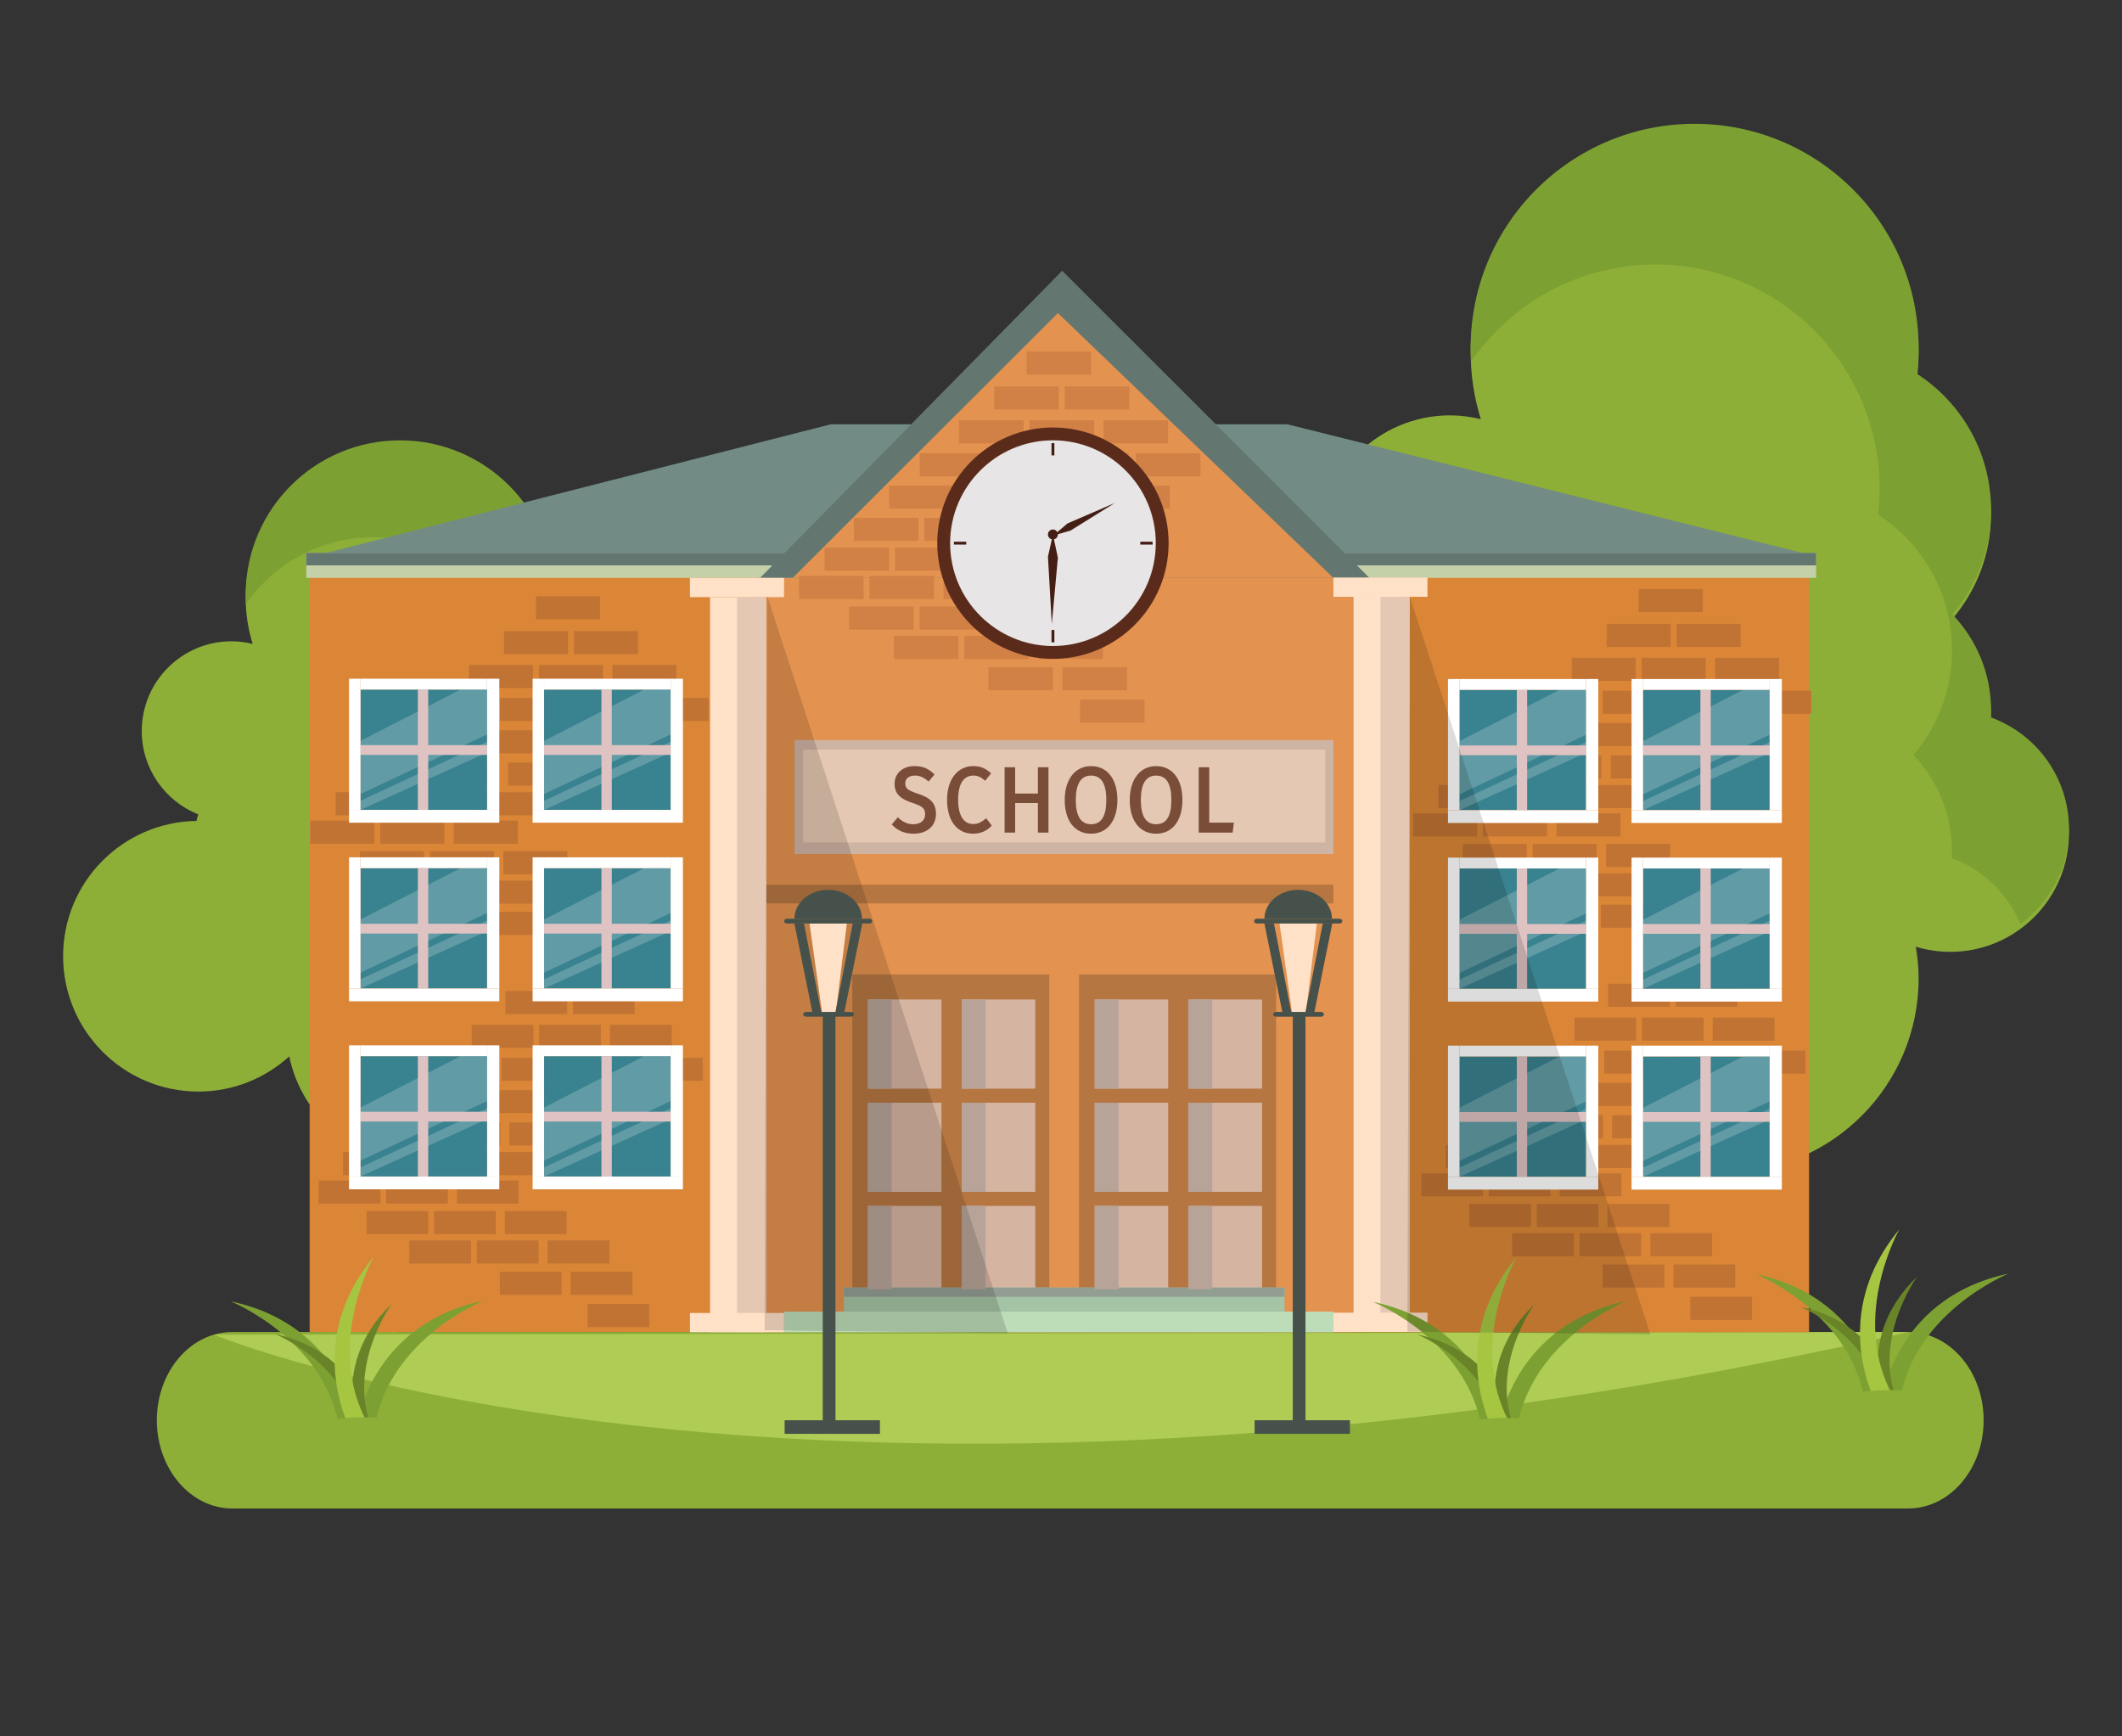 <?xml version="1.0" encoding="utf-8"?>
<!-- Generator: Adobe Illustrator 24.0.1, SVG Export Plug-In . SVG Version: 6.00 Build 0)  -->
<svg version="1.1" id="Capa_1" xmlns="http://www.w3.org/2000/svg" xmlns:xlink="http://www.w3.org/1999/xlink" x="0px" y="0px"
	 viewBox="0 0 1000 818" style="enable-background:new 0 0 1000 818;" xml:space="preserve">
<rect x="0" y="0" width="1000" height="818" fill="#333333" stroke="none"/>
<style type="text/css">
	.st0{fill:#B6712C;}
	.st1{fill:#A36028;}
	.st2{fill:#8DAF38;}
	.st3{fill:#7DA032;}
	.st4{fill:#AFCC54;}
	.st5{fill:#DB8637;}
	.st6{fill:#E3924F;}
	.st7{fill:#728C85;}
	.st8{fill:#B57641;}
	.st9{fill:#C3D0A8;}
	.st10{fill:#D6B4A2;}
	.st11{fill:#A5C3A5;}
	.st12{fill:#BDDCB8;}
	.st13{fill:#637770;}
	.st14{fill:#C87632;}
	.st15{fill:#E5C8B3;}
	.st16{fill:#7A4D39;}
	.st17{fill:#CEB4A3;}
	.st18{fill:#46514B;}
	.st19{fill:#FFE1C7;}
	.st20{fill:#D18146;}
	.st21{fill:#E7E5E5;}
	.st22{fill:#5A2B1B;}
	.st23{fill:#441E14;}
	.st24{fill:#C17333;}
	.st25{fill:#39828F;}
	.st26{fill:#619BA5;}
	.st27{fill:#DFC2C2;}
	.st28{fill:#FFFFFF;}
	.st29{fill:#929E92;}
	.st30{fill:#B7A398;}
	.st31{fill:#698428;}
	.st32{fill:#A6C642;}
	.st33{opacity:0.14;}
</style>
<g>
	<g>
		<g>
			<g>
				<g>
					<rect x="746.73" y="489.76" class="st0" width="49.73" height="203.08"/>
				</g>
			</g>
		</g>
		<g>
			<g>
				<g>
					<rect x="746.73" y="489.76" class="st1" width="18.32" height="194.3"/>
				</g>
			</g>
		</g>
		<g>
			<g>
				<g>
					<path class="st2" d="M659.38,318.57c0.4-1.5,0.75-3.01,1.22-4.48c-22.62-9.05-38.62-31.13-38.62-56.98
						c0-33.91,27.48-61.39,61.39-61.39c5,0,9.83,0.66,14.48,1.79c-3.11-9.96-4.8-20.55-4.8-31.54
						c0-58.29,47.26-105.55,105.55-105.55c58.29,0,105.55,47.26,105.55,105.55c0,4.15-0.3,8.22-0.77,12.25
						c20.98,13.59,34.9,37.16,34.9,64.01c0,18.84-6.87,36.06-18.19,49.36c11.24,11.71,18.19,27.58,18.19,45.09
						c0,1.15-0.11,2.26-0.17,3.39c21.5,7.79,36.89,28.33,36.89,52.52c0,30.88-25.03,55.92-55.92,55.92c-5.65,0-11.1-0.86-16.24-2.42
						c0.8,4.86,1.32,9.82,1.32,14.9c0,50.58-41,91.59-91.59,91.59c-44.23,0-81.13-31.36-89.71-73.05
						c-16.43,14.91-38.18,24.08-62.11,24.08c-51.12,0-92.56-41.44-92.56-92.57C568.19,360.41,608.9,319.31,659.38,318.57z"/>
				</g>
			</g>
		</g>
		<g>
			<g>
				<g>
					<path class="st3" d="M919.7,404.3c0.06-1.13,0.17-2.25,0.17-3.39c0-17.52-6.95-33.38-18.19-45.09
						c11.32-13.31,18.19-30.52,18.19-49.36c0-26.86-13.92-50.43-34.9-64.01c0.47-4.03,0.77-8.1,0.77-12.25
						c0-58.29-47.26-105.55-105.55-105.55c-36.05,0-67.84,18.1-86.89,45.68c-0.13-2.13-0.25-4.27-0.25-6.44
						c0-58.29,47.26-105.55,105.55-105.55c58.29,0,105.55,47.26,105.55,105.55c0,4.15-0.3,8.23-0.77,12.25
						c20.98,13.59,34.9,37.16,34.9,64.01c0,18.84-6.87,36.06-18.19,49.36c11.24,11.71,18.19,27.58,18.19,45.09
						c0,1.15-0.11,2.26-0.17,3.39c21.5,7.79,36.89,28.33,36.89,52.52c0,18.47-9.06,34.71-22.86,44.89
						C946.13,421.03,934.42,409.64,919.7,404.3z"/>
				</g>
			</g>
		</g>
	</g>
	<g>
		<g>
			<g>
				<g>
					<rect x="152.76" y="504.78" class="st0" width="34.27" height="139.94"/>
				</g>
			</g>
		</g>
		<g>
			<g>
				<g>
					<rect x="152.76" y="504.78" class="st1" width="12.62" height="133.89"/>
				</g>
			</g>
		</g>
		<g>
			<g>
				<g>
					<path class="st2" d="M92.57,386.82c0.28-1.03,0.52-2.08,0.84-3.09c-15.59-6.24-26.61-21.45-26.61-39.26
						c0-23.36,18.94-42.3,42.3-42.3c3.44,0,6.77,0.46,9.98,1.23c-2.15-6.86-3.31-14.16-3.31-21.73c0-40.17,32.56-72.73,72.73-72.73
						s72.73,32.56,72.73,72.73c0,2.86-0.21,5.67-0.53,8.44c14.46,9.36,24.05,25.6,24.05,44.11c0,12.98-4.73,24.85-12.53,34.02
						c7.75,8.07,12.53,19,12.53,31.07c0,0.79-0.08,1.56-0.12,2.34c14.81,5.37,25.42,19.52,25.42,36.19
						c0,21.28-17.25,38.53-38.53,38.53c-3.89,0-7.65-0.59-11.19-1.66c0.55,3.35,0.91,6.76,0.91,10.27
						c0,34.86-28.26,63.11-63.11,63.11c-30.48,0-55.91-21.61-61.81-50.34c-11.32,10.28-26.31,16.59-42.8,16.59
						c-35.23,0-63.78-28.56-63.78-63.79C29.73,415.65,57.78,387.33,92.57,386.82z"/>
				</g>
			</g>
		</g>
		<g>
			<g>
				<g>
					<path class="st3" d="M271.95,445.89c0.04-0.78,0.12-1.55,0.12-2.34c0-12.07-4.79-23-12.53-31.07
						c7.8-9.17,12.53-21.03,12.53-34.02c0-18.51-9.59-34.75-24.05-44.11c0.32-2.77,0.53-5.58,0.53-8.44
						c0-40.17-32.56-72.73-72.73-72.73c-24.84,0-46.75,12.47-59.87,31.48c-0.09-1.47-0.17-2.95-0.17-4.44
						c0-40.17,32.56-72.73,72.73-72.73c40.17,0,72.73,32.56,72.73,72.73c0,2.86-0.21,5.67-0.53,8.44
						c14.46,9.36,24.05,25.6,24.05,44.11c0,12.98-4.73,24.85-12.53,34.02c7.75,8.07,12.53,19,12.53,31.07
						c0,0.79-0.08,1.56-0.12,2.34c14.81,5.37,25.42,19.52,25.42,36.19c0,12.72-6.24,23.92-15.75,30.93
						C290.16,457.42,282.09,449.57,271.95,445.89z"/>
				</g>
			</g>
		</g>
	</g>
	<g>
		<g>
			<path class="st2" d="M934.8,669.22c0,22.96-15.91,41.57-35.54,41.57H109.45c-19.63,0-35.54-18.61-35.54-41.57l0,0
				c0-22.96,15.91-41.57,35.54-41.57h789.81C918.89,627.65,934.8,646.26,934.8,669.22L934.8,669.22z"/>
		</g>
	</g>
	<g>
		<g>
			<path class="st4" d="M100.89,628.92c0,0,279.38,116.4,798.38-1.27L100.89,628.92z"/>
		</g>
	</g>
	<g>
		<g>
			<g>
				<rect x="145.93" y="260.37" class="st5" width="224.14" height="367.24"/>
			</g>
		</g>
	</g>
	<g>
		<g>
			<g>
				<rect x="628.38" y="260.5" class="st5" width="224.14" height="367.24"/>
			</g>
		</g>
	</g>
	<g>
		<g>
			<g>
				<rect x="358.22" y="255.93" class="st6" width="279.64" height="371.81"/>
			</g>
		</g>
	</g>
	<g>
		<g>
			<g>
				<polygon class="st7" points="147.4,262.16 391.53,199.93 606.71,199.93 855.87,262.16 				"/>
			</g>
		</g>
	</g>
	<g>
		<g>
			<g>
				<rect x="360.01" y="416.86" class="st8" width="268.37" height="8.81"/>
			</g>
		</g>
	</g>
	<g>
		<g>
			<g>
				<rect x="144.34" y="260.5" class="st9" width="711.52" height="11.8"/>
			</g>
		</g>
	</g>
	<g>
		<g>
			<g>
				<g>
					<rect x="401.65" y="459.17" class="st8" width="92.85" height="161.39"/>
				</g>
			</g>
		</g>
		<g>
			<g>
				<g>
					<rect x="409.02" y="470.96" class="st10" width="34.64" height="42.01"/>
				</g>
			</g>
		</g>
		<g>
			<g>
				<g>
					<rect x="453.24" y="470.96" class="st10" width="34.64" height="42.01"/>
				</g>
			</g>
		</g>
		<g>
			<g>
				<g>
					<rect x="409.02" y="519.6" class="st10" width="34.64" height="42.01"/>
				</g>
			</g>
		</g>
		<g>
			<g>
				<g>
					<rect x="453.24" y="519.6" class="st10" width="34.64" height="42.01"/>
				</g>
			</g>
		</g>
		<g>
			<g>
				<g>
					<rect x="409.02" y="568.23" class="st10" width="34.64" height="42"/>
				</g>
			</g>
		</g>
		<g>
			<g>
				<g>
					<rect x="453.24" y="568.23" class="st10" width="34.64" height="42"/>
				</g>
			</g>
		</g>
	</g>
	<g>
		<g>
			<g>
				<g>
					<rect x="508.51" y="459.17" class="st8" width="92.85" height="161.39"/>
				</g>
			</g>
		</g>
		<g>
			<g>
				<g>
					<rect x="515.88" y="470.96" class="st10" width="34.64" height="42.01"/>
				</g>
			</g>
		</g>
		<g>
			<g>
				<g>
					<rect x="560.09" y="470.96" class="st10" width="34.64" height="42.01"/>
				</g>
			</g>
		</g>
		<g>
			<g>
				<g>
					<rect x="515.88" y="519.6" class="st10" width="34.64" height="42.01"/>
				</g>
			</g>
		</g>
		<g>
			<g>
				<g>
					<rect x="560.09" y="519.6" class="st10" width="34.64" height="42.01"/>
				</g>
			</g>
		</g>
		<g>
			<g>
				<g>
					<rect x="515.88" y="568.23" class="st10" width="34.64" height="42"/>
				</g>
			</g>
		</g>
		<g>
			<g>
				<g>
					<rect x="560.09" y="568.23" class="st10" width="34.64" height="42"/>
				</g>
			</g>
		</g>
	</g>
	<g>
		<g>
			<g>
				<rect x="397.72" y="606.69" class="st11" width="207.64" height="13.13"/>
			</g>
		</g>
	</g>
	<g>
		<g>
			<g>
				<rect x="369.49" y="618.04" class="st12" width="258.89" height="9.71"/>
			</g>
		</g>
	</g>
	<g>
		<g>
			<g>
				<rect x="144.34" y="260.5" class="st13" width="711.52" height="5.9"/>
			</g>
		</g>
	</g>
	<g>
		<g>
			<g>
				<polygon class="st13" points="645.34,272.3 358.18,272.3 500.57,127.57 				"/>
			</g>
		</g>
	</g>
	<g>
		<g>
			<polygon class="st6" points="373.55,272.3 498.55,147.5 628.38,272.3 			"/>
		</g>
	</g>
	<g>
		<g>
			<rect x="356.6" y="272.3" class="st14" width="4" height="355.45"/>
		</g>
	</g>
	<g>
		<g>
			<g>
				<rect x="374.63" y="348.76" class="st15" width="253.75" height="53.64"/>
			</g>
		</g>
		<g>
			<g>
				<g>
					<path class="st16" d="M439.64,364.99l-2.12,2.5c-2.12-1.81-4.08-2.59-6.4-2.59c-2.82,0-5.06,1.38-5.06,4.23
						c0,2.5,1.1,3.71,6.16,5.35c4.48,1.47,8.31,3.32,8.31,9.01c0,5.17-3.71,8.8-10.03,8.8c-4.03,0-7.21-1.42-9.53-3.84l2.16-2.55
						c2.08,1.86,4.28,3.02,7.34,3.02c3.3,0,6.03-1.72,6.03-5.3c0-2.89-1.3-4.18-6.07-5.74c-5.46-1.77-8.31-3.97-8.31-8.58
						c0-4.57,3.67-7.76,8.85-7.76C434.83,361.54,437.28,362.75,439.64,364.99z"/>
					<path class="st16" d="M430.51,392.84c-4.03,0-7.38-1.35-9.93-4.01l-0.35-0.36l2.85-3.36l0.42,0.38
						c2.26,2.02,4.34,2.88,6.97,2.88c2.65,0,5.48-1.25,5.48-4.75c0-2.37-0.79-3.61-5.69-5.21c-5.22-1.69-8.69-3.88-8.69-9.11
						c0-4.9,3.87-8.32,9.4-8.32c3.74,0,6.36,1.04,9.06,3.6l0.38,0.36l-2.82,3.32l-0.42-0.36c-2.02-1.72-3.82-2.45-6.04-2.45
						c-1.06,0-4.5,0.26-4.5,3.67c0,2,0.57,3.13,5.77,4.82c4.4,1.44,8.69,3.36,8.69,9.54C441.09,389.17,436.94,392.84,430.51,392.84z
						 M421.73,388.42c2.29,2.2,5.25,3.31,8.78,3.31c5.84,0,9.47-3.16,9.47-8.24c0-5.44-3.75-7.12-7.93-8.49
						c-5.07-1.64-6.54-2.96-6.54-5.87c0-2.9,2.2-4.78,5.61-4.78c2.31,0,4.28,0.73,6.33,2.37l1.42-1.68
						c-2.34-2.08-4.67-2.94-7.92-2.94c-4.88,0-8.29,2.97-8.29,7.21c0,4,2.15,6.18,7.93,8.05c4.95,1.61,6.46,3.08,6.46,6.26
						c0,3.56-2.58,5.86-6.58,5.86c-2.72,0-4.98-0.86-7.28-2.79L421.73,388.42z"/>
				</g>
				<g>
					<path class="st16" d="M466.3,364.48l-2.12,2.63c-1.75-1.51-3.46-2.2-5.42-2.2c-4.24,0-7.79,3.02-7.79,11.99
						c0,8.58,3.38,11.94,7.74,11.94c2.65,0,4.36-1.25,5.95-2.5l1.96,2.63c-1.51,1.68-4.24,3.32-8.03,3.32
						c-6.8,0-11.74-5.39-11.74-15.39c0-10.05,5.3-15.35,11.66-15.35C462.06,361.54,464.06,362.58,466.3,364.48z"/>
					<path class="st16" d="M458.6,392.84c-7.58,0-12.29-6.11-12.29-15.95c0-10.99,6.13-15.91,12.21-15.91
						c3.76,0,5.91,1.17,8.15,3.06l0.41,0.35l-2.82,3.5l-0.44-0.37c-1.64-1.41-3.24-2.07-5.06-2.07c-4.73,0-7.23,3.95-7.23,11.44
						c0,7.35,2.55,11.39,7.19,11.39c2.38,0,3.95-1.08,5.61-2.38l0.45-0.35l2.57,3.45l-0.3,0.34
						C466.09,390.39,463.38,392.84,458.6,392.84z M458.51,362.1c-5.53,0-11.1,4.58-11.1,14.8c0,9.15,4.29,14.84,11.19,14.84
						c3.89,0,6.25-1.77,7.31-2.81l-1.34-1.8c-1.36,1.05-3.19,2.27-5.84,2.27c-3.1,0-8.3-1.62-8.3-12.5
						c0-10.91,5.23-12.54,8.34-12.54c1.93,0,3.64,0.63,5.34,1.97l1.42-1.77C463.59,362.99,461.73,362.1,458.51,362.1z"/>
				</g>
				<g>
					<path class="st16" d="M489.66,377.84h-11.82v13.93h-3.87v-29.71h3.87v12.42h11.82v-12.42h3.88v29.71h-3.88V377.84z"/>
					<path class="st16" d="M494.09,392.33h-4.98V378.4h-10.71v13.93h-4.98v-30.82h4.98v12.42h10.71v-12.42h4.98V392.33z
						 M490.21,391.22h2.77v-28.6h-2.77v12.42h-12.93v-12.42h-2.76v28.6h2.76v-13.93h12.93V391.22z"/>
				</g>
				<g>
					<path class="st16" d="M526.02,376.94c0,9.83-4.81,15.35-11.86,15.35c-7.01,0-11.86-5.35-11.86-15.31
						c0-9.79,4.85-15.44,11.86-15.44C521.21,361.54,526.02,366.93,526.02,376.94z M506.41,376.98c0,8.58,3.18,11.95,7.74,11.95
						c4.73,0,7.74-3.36,7.74-11.99c0-8.54-2.93-12.03-7.74-12.03C509.47,364.91,506.41,368.4,506.41,376.98z"/>
					<path class="st16" d="M514.16,392.84c-7.66,0-12.41-6.08-12.41-15.86c0-9.71,4.88-15.99,12.41-15.99
						c7.66,0,12.42,6.11,12.42,15.95C526.57,386.75,521.81,392.84,514.16,392.84z M514.16,362.1c-6.97,0-11.31,5.7-11.31,14.88
						c0,9.24,4.23,14.76,11.31,14.76c6.97,0,11.31-5.67,11.31-14.8C525.46,367.65,521.24,362.1,514.16,362.1z M514.16,389.48
						c-3.79,0-8.3-2.17-8.3-12.5c0-10.44,4.51-12.63,8.3-12.63c5.51,0,8.3,4.24,8.3,12.59
						C522.45,385.26,519.66,389.48,514.16,389.48z M514.16,365.46c-4.77,0-7.19,3.88-7.19,11.52c0,7.56,2.42,11.39,7.19,11.39
						c4.84,0,7.19-3.74,7.19-11.43C521.35,369.22,518.99,365.46,514.16,365.46z"/>
				</g>
				<g>
					<path class="st16" d="M556.67,376.94c0,9.83-4.81,15.35-11.86,15.35c-7.01,0-11.86-5.35-11.86-15.31
						c0-9.79,4.85-15.44,11.86-15.44C551.86,361.54,556.67,366.93,556.67,376.94z M537.07,376.98c0,8.58,3.18,11.95,7.75,11.95
						c4.73,0,7.74-3.36,7.74-11.99c0-8.54-2.94-12.03-7.74-12.03C540.12,364.91,537.07,368.4,537.07,376.98z"/>
					<path class="st16" d="M544.81,392.84c-7.66,0-12.41-6.08-12.41-15.86c0-9.71,4.88-15.99,12.41-15.99
						c7.66,0,12.41,6.11,12.41,15.95C557.22,386.75,552.47,392.84,544.81,392.84z M544.81,362.1c-6.97,0-11.31,5.7-11.31,14.88
						c0,9.24,4.23,14.76,11.31,14.76c6.97,0,11.3-5.67,11.3-14.8C556.12,367.65,551.89,362.1,544.81,362.1z M544.81,389.48
						c-3.79,0-8.3-2.17-8.3-12.5c0-10.44,4.52-12.63,8.3-12.63c5.51,0,8.3,4.24,8.3,12.59
						C553.11,385.26,550.32,389.48,544.81,389.48z M544.81,365.46c-4.77,0-7.19,3.88-7.19,11.52c0,7.56,2.42,11.39,7.19,11.39
						c4.84,0,7.19-3.74,7.19-11.43C552,369.22,549.65,365.46,544.81,365.46z"/>
				</g>
				<g>
					<path class="st16" d="M569.31,388.19h11.54l-0.45,3.58h-14.96v-29.71h3.87V388.19z"/>
					<path class="st16" d="M580.89,392.33h-16v-30.82h4.98v26.13h11.61L580.89,392.33z M565.99,391.22h13.92l0.31-2.47h-11.46
						v-26.13h-2.76V391.22z"/>
				</g>
			</g>
		</g>
		<g>
			<g>
				<rect x="374.63" y="348.76" class="st17" width="253.75" height="4.46"/>
			</g>
		</g>
		<g>
			<g>
				<rect x="374.63" y="348.76" class="st17" width="3.88" height="53.64"/>
			</g>
		</g>
		<g>
			<g>
				<rect x="374.63" y="396.97" class="st17" width="253.75" height="5.43"/>
			</g>
		</g>
		<g>
			<g>
				<rect x="624.49" y="348.76" class="st17" width="3.88" height="50.92"/>
			</g>
		</g>
	</g>
	<g>
		<g>
			<g>
				<rect x="591.25" y="669.22" class="st18" width="44.92" height="6.41"/>
			</g>
		</g>
		<g>
			<g>
				<polygon class="st19" points="615.21,478.5 609.22,479.4 602.98,435.16 620.58,435.16 				"/>
			</g>
		</g>
		<g>
			<g>
				<path class="st18" d="M632.56,434.03c0,0.62-0.59,1.12-1.31,1.12h-38.93c-0.72,0-1.31-0.5-1.31-1.12l0,0
					c0-0.62,0.59-1.12,1.31-1.12h38.93C631.97,432.91,632.56,433.42,632.56,434.03L632.56,434.03z"/>
			</g>
		</g>
		<g>
			<g>
				<path class="st18" d="M611.78,419.29c-8.79,0-15.91,6.1-15.91,13.62h31.82C627.69,425.39,620.57,419.29,611.78,419.29z"/>
			</g>
		</g>
		<g>
			<g>
				<path class="st18" d="M623.95,477.94c0,0.62-0.65,1.12-1.45,1.12h-21.07c-0.8,0-1.45-0.5-1.45-1.12l0,0
					c0-0.62,0.65-1.12,1.45-1.12h21.07C623.3,476.82,623.95,477.32,623.95,477.94L623.95,477.94z"/>
			</g>
		</g>
		<g>
			<g>
				<polygon class="st18" points="595.87,435.16 604.29,476.82 608.5,476.82 600.36,435.16 				"/>
			</g>
		</g>
		<g>
			<g>
				<polygon class="st18" points="627.84,435.16 619.42,476.82 615.21,476.82 623.35,435.16 				"/>
			</g>
		</g>
		<g>
			<g>
				<rect x="609.22" y="477.94" class="st18" width="5.99" height="194.95"/>
			</g>
		</g>
	</g>
	<g>
		<rect x="483.75" y="165.66" class="st20" width="30.41" height="10.87"/>
		<rect x="468.54" y="182.08" class="st20" width="30.41" height="10.87"/>
		<rect x="501.76" y="182.08" class="st20" width="30.41" height="10.87"/>
		<rect x="451.94" y="198.06" class="st20" width="30.41" height="10.87"/>
		<rect x="485.15" y="198.06" class="st20" width="30.41" height="10.87"/>
		<rect x="520.03" y="198.06" class="st20" width="30.41" height="10.87"/>
		<rect x="433.42" y="213.57" class="st20" width="30.41" height="10.87"/>
		<rect x="466.63" y="213.57" class="st20" width="30.41" height="10.87"/>
		<rect x="501.51" y="213.57" class="st20" width="30.41" height="10.87"/>
		<rect x="535.3" y="213.57" class="st20" width="30.41" height="10.87"/>
		<rect x="419.01" y="228.79" class="st20" width="30.41" height="10.87"/>
		<rect x="452.22" y="228.79" class="st20" width="30.41" height="10.87"/>
		<rect x="487.1" y="228.79" class="st20" width="30.41" height="10.87"/>
		<rect x="520.89" y="228.79" class="st20" width="30.41" height="10.87"/>
		<rect x="402.4" y="244.02" class="st20" width="30.41" height="10.87"/>
		<rect x="435.61" y="244.02" class="st20" width="30.41" height="10.87"/>
		<rect x="470.5" y="244.02" class="st20" width="30.41" height="10.87"/>
		<rect x="504.28" y="244.02" class="st20" width="30.41" height="10.87"/>
		<rect x="388.6" y="258.02" class="st20" width="30.41" height="10.87"/>
		<rect x="421.81" y="258.02" class="st20" width="30.41" height="10.87"/>
		<rect x="456.69" y="258.02" class="st20" width="30.41" height="10.87"/>
		<rect x="376.57" y="271.4" class="st20" width="30.41" height="10.87"/>
		<rect x="409.78" y="271.4" class="st20" width="30.41" height="10.87"/>
		<rect x="444.67" y="271.4" class="st20" width="30.41" height="10.87"/>
		<rect x="400.16" y="285.79" class="st20" width="30.41" height="10.87"/>
		<rect x="433.38" y="285.79" class="st20" width="30.41" height="10.87"/>
		<rect x="468.26" y="285.79" class="st20" width="30.41" height="10.87"/>
		<rect x="421.24" y="299.64" class="st20" width="30.41" height="10.87"/>
		<rect x="454.46" y="299.64" class="st20" width="30.41" height="10.87"/>
		<rect x="489.34" y="299.64" class="st20" width="30.41" height="10.87"/>
		<rect x="465.8" y="314.38" class="st20" width="30.41" height="10.87"/>
		<rect x="500.68" y="314.38" class="st20" width="30.41" height="10.87"/>
		<rect x="508.98" y="329.6" class="st20" width="30.41" height="10.87"/>
		<rect x="490.48" y="258.02" class="st20" width="30.41" height="10.87"/>
	</g>
	<g>
		<g>
			<g>
				<g>
					<path class="st21" d="M447.24,255.93c0-27.04,21.92-48.96,48.96-48.96c27.04,0,48.96,21.92,48.96,48.96
						s-21.92,48.96-48.96,48.96C469.16,304.9,447.24,282.97,447.24,255.93L447.24,255.93z"/>
				</g>
			</g>
		</g>
		<g>
			<g>
				<g>
					<path class="st22" d="M496.21,310.45c-30.06,0-54.52-24.46-54.52-54.51c0-30.06,24.46-54.51,54.52-54.51
						c30.06,0,54.51,24.46,54.51,54.51C550.72,285.99,526.26,310.45,496.21,310.45L496.21,310.45z M496.21,207.48
						c-26.72,0-48.46,21.74-48.46,48.46c0,26.72,21.74,48.46,48.46,48.46c26.72,0,48.46-21.74,48.46-48.46
						C544.66,229.22,522.92,207.48,496.21,207.48L496.21,207.48z"/>
				</g>
			</g>
		</g>
		<g>
			<g>
				<g>
					<rect x="495.52" y="208.78" class="st23" width="1.36" height="5.8"/>
				</g>
			</g>
		</g>
		<g>
			<g>
				<g>
					<rect x="495.52" y="296.86" class="st23" width="1.36" height="5.8"/>
				</g>
			</g>
		</g>
		<g>
			<g>
				<g>
					<rect x="449.54" y="255.25" class="st23" width="5.8" height="1.36"/>
				</g>
			</g>
		</g>
		<g>
			<g>
				<g>
					<rect x="537.37" y="255.25" class="st23" width="5.8" height="1.36"/>
				</g>
			</g>
		</g>
		<g>
			<g>
				<g>
					<polygon class="st23" points="496.2,251.84 493.85,262.31 495.67,294.03 498.53,262.77 					"/>
				</g>
			</g>
		</g>
		<g>
			<g>
				<g>
					<circle class="st23" cx="496.19" cy="251.84" r="2.34"/>
				</g>
			</g>
		</g>
		<g>
			<g>
				<g>
					<polygon class="st23" points="496.45,252.3 504.45,250.02 525.37,237.01 503.02,246.66 					"/>
				</g>
			</g>
		</g>
	</g>
	<g>
		<rect x="252.59" y="280.95" class="st24" width="30.17" height="10.87"/>
		<rect x="237.51" y="297.37" class="st24" width="30.17" height="10.87"/>
		<rect x="270.46" y="297.37" class="st24" width="30.17" height="10.87"/>
		<rect x="221.03" y="313.35" class="st24" width="30.17" height="10.87"/>
		<rect x="253.98" y="313.35" class="st24" width="30.17" height="10.87"/>
		<rect x="288.59" y="313.35" class="st24" width="30.17" height="10.87"/>
		<rect x="202.66" y="328.86" class="st24" width="30.17" height="10.87"/>
		<rect x="235.61" y="328.86" class="st24" width="30.17" height="10.87"/>
		<rect x="270.22" y="328.86" class="st24" width="30.17" height="10.87"/>
		<rect x="303.74" y="328.86" class="st24" width="30.17" height="10.87"/>
		<rect x="188.35" y="344.09" class="st24" width="30.17" height="10.87"/>
		<rect x="221.31" y="344.09" class="st24" width="30.17" height="10.87"/>
		<rect x="255.92" y="344.09" class="st24" width="30.17" height="10.87"/>
		<rect x="289.44" y="344.09" class="st24" width="30.17" height="10.87"/>
		<rect x="171.88" y="359.31" class="st24" width="30.17" height="10.87"/>
		<rect x="204.83" y="359.31" class="st24" width="30.17" height="10.87"/>
		<rect x="239.44" y="359.31" class="st24" width="30.17" height="10.87"/>
		<rect x="272.96" y="359.31" class="st24" width="30.17" height="10.87"/>
		<rect x="158.18" y="373.31" class="st24" width="30.17" height="10.87"/>
		<rect x="191.14" y="373.31" class="st24" width="30.17" height="10.87"/>
		<rect x="225.75" y="373.31" class="st24" width="30.17" height="10.87"/>
		<rect x="146.25" y="386.69" class="st24" width="30.17" height="10.87"/>
		<rect x="179.2" y="386.69" class="st24" width="30.17" height="10.87"/>
		<rect x="213.82" y="386.69" class="st24" width="30.17" height="10.87"/>
		<rect x="169.66" y="401.09" class="st24" width="30.17" height="10.87"/>
		<rect x="202.61" y="401.09" class="st24" width="30.17" height="10.87"/>
		<rect x="237.22" y="401.09" class="st24" width="30.17" height="10.87"/>
		<rect x="190.57" y="414.93" class="st24" width="30.17" height="10.87"/>
		<rect x="223.53" y="414.93" class="st24" width="30.17" height="10.87"/>
		<rect x="258.14" y="414.93" class="st24" width="30.17" height="10.87"/>
		<rect x="234.78" y="429.67" class="st24" width="30.17" height="10.87"/>
		<rect x="269.39" y="429.67" class="st24" width="30.17" height="10.87"/>
		<rect x="277.63" y="444.89" class="st24" width="30.17" height="10.87"/>
		<rect x="259.27" y="373.31" class="st24" width="30.17" height="10.87"/>
	</g>
	<g>
		<rect x="252.73" y="450.52" class="st24" width="29.1" height="10.87"/>
		<rect x="238.18" y="466.94" class="st24" width="29.1" height="10.87"/>
		<rect x="269.97" y="466.94" class="st24" width="29.1" height="10.87"/>
		<rect x="222.29" y="482.92" class="st24" width="29.1" height="10.87"/>
		<rect x="254.08" y="482.92" class="st24" width="29.1" height="10.87"/>
		<rect x="287.46" y="482.92" class="st24" width="29.1" height="10.87"/>
		<rect x="204.56" y="498.43" class="st24" width="29.1" height="10.87"/>
		<rect x="236.35" y="498.43" class="st24" width="29.1" height="10.87"/>
		<rect x="269.74" y="498.43" class="st24" width="29.1" height="10.87"/>
		<rect x="302.07" y="498.43" class="st24" width="29.1" height="10.87"/>
		<rect x="190.77" y="513.65" class="st24" width="29.1" height="10.87"/>
		<rect x="222.56" y="513.65" class="st24" width="29.1" height="10.87"/>
		<rect x="255.94" y="513.65" class="st24" width="29.1" height="10.87"/>
		<rect x="288.28" y="513.65" class="st24" width="29.1" height="10.87"/>
		<rect x="174.88" y="528.88" class="st24" width="29.1" height="10.87"/>
		<rect x="206.66" y="528.88" class="st24" width="29.1" height="10.87"/>
		<rect x="240.05" y="528.88" class="st24" width="29.1" height="10.87"/>
		<rect x="272.38" y="528.88" class="st24" width="29.1" height="10.87"/>
		<rect x="161.67" y="542.88" class="st24" width="29.1" height="10.87"/>
		<rect x="193.45" y="542.88" class="st24" width="29.1" height="10.87"/>
		<rect x="226.84" y="542.88" class="st24" width="29.1" height="10.87"/>
		<rect x="150.16" y="556.26" class="st24" width="29.1" height="10.87"/>
		<rect x="181.94" y="556.26" class="st24" width="29.1" height="10.87"/>
		<rect x="215.33" y="556.26" class="st24" width="29.1" height="10.87"/>
		<rect x="172.73" y="570.65" class="st24" width="29.1" height="10.87"/>
		<rect x="204.52" y="570.65" class="st24" width="29.1" height="10.87"/>
		<rect x="237.91" y="570.65" class="st24" width="29.1" height="10.87"/>
		<rect x="192.91" y="584.5" class="st24" width="29.1" height="10.87"/>
		<rect x="224.7" y="584.5" class="st24" width="29.1" height="10.87"/>
		<rect x="258.08" y="584.5" class="st24" width="29.1" height="10.87"/>
		<rect x="235.55" y="599.24" class="st24" width="29.1" height="10.87"/>
		<rect x="268.94" y="599.24" class="st24" width="29.1" height="10.87"/>
		<rect x="276.89" y="614.46" class="st24" width="29.1" height="10.87"/>
		<rect x="259.17" y="542.88" class="st24" width="29.1" height="10.87"/>
	</g>
	<g>
		<rect x="772.25" y="277.55" class="st24" width="30.17" height="10.87"/>
		<rect x="757.17" y="293.97" class="st24" width="30.17" height="10.87"/>
		<rect x="790.12" y="293.97" class="st24" width="30.17" height="10.87"/>
		<rect x="740.69" y="309.95" class="st24" width="30.17" height="10.87"/>
		<rect x="773.64" y="309.95" class="st24" width="30.17" height="10.87"/>
		<rect x="808.25" y="309.95" class="st24" width="30.17" height="10.87"/>
		<rect x="722.32" y="325.45" class="st24" width="30.17" height="10.87"/>
		<rect x="755.27" y="325.45" class="st24" width="30.17" height="10.87"/>
		<rect x="789.88" y="325.45" class="st24" width="30.17" height="10.87"/>
		<rect x="823.4" y="325.45" class="st24" width="30.17" height="10.87"/>
		<rect x="708.01" y="340.68" class="st24" width="30.17" height="10.87"/>
		<rect x="740.97" y="340.68" class="st24" width="30.17" height="10.87"/>
		<rect x="775.58" y="340.68" class="st24" width="30.17" height="10.87"/>
		<rect x="809.1" y="340.68" class="st24" width="30.17" height="10.87"/>
		<rect x="691.54" y="355.9" class="st24" width="30.17" height="10.87"/>
		<rect x="724.49" y="355.9" class="st24" width="30.17" height="10.87"/>
		<rect x="759.1" y="355.9" class="st24" width="30.17" height="10.87"/>
		<rect x="792.62" y="355.9" class="st24" width="30.17" height="10.87"/>
		<rect x="677.84" y="369.9" class="st24" width="30.17" height="10.87"/>
		<rect x="710.8" y="369.9" class="st24" width="30.17" height="10.87"/>
		<rect x="745.41" y="369.9" class="st24" width="30.17" height="10.87"/>
		<rect x="665.91" y="383.28" class="st24" width="30.17" height="10.87"/>
		<rect x="698.86" y="383.28" class="st24" width="30.17" height="10.87"/>
		<rect x="733.48" y="383.28" class="st24" width="30.17" height="10.87"/>
		<rect x="689.32" y="397.68" class="st24" width="30.17" height="10.87"/>
		<rect x="722.27" y="397.68" class="st24" width="30.17" height="10.87"/>
		<rect x="756.88" y="397.68" class="st24" width="30.17" height="10.87"/>
		<rect x="710.23" y="411.52" class="st24" width="30.17" height="10.87"/>
		<rect x="743.19" y="411.52" class="st24" width="30.17" height="10.87"/>
		<rect x="777.8" y="411.52" class="st24" width="30.17" height="10.87"/>
		<rect x="754.44" y="426.26" class="st24" width="30.17" height="10.87"/>
		<rect x="789.05" y="426.26" class="st24" width="30.17" height="10.87"/>
		<rect x="797.29" y="441.49" class="st24" width="30.17" height="10.87"/>
		<rect x="778.93" y="369.9" class="st24" width="30.17" height="10.87"/>
	</g>
	<g>
		<rect x="772.39" y="447.11" class="st24" width="29.1" height="10.87"/>
		<rect x="757.84" y="463.53" class="st24" width="29.1" height="10.87"/>
		<rect x="789.63" y="463.53" class="st24" width="29.1" height="10.87"/>
		<rect x="741.95" y="479.51" class="st24" width="29.1" height="10.87"/>
		<rect x="773.74" y="479.51" class="st24" width="29.1" height="10.87"/>
		<rect x="807.12" y="479.51" class="st24" width="29.1" height="10.87"/>
		<rect x="724.22" y="495.02" class="st24" width="29.1" height="10.87"/>
		<rect x="756.01" y="495.02" class="st24" width="29.1" height="10.87"/>
		<rect x="789.4" y="495.02" class="st24" width="29.1" height="10.87"/>
		<rect x="821.73" y="495.02" class="st24" width="29.1" height="10.87"/>
		<rect x="710.43" y="510.24" class="st24" width="29.1" height="10.87"/>
		<rect x="742.22" y="510.24" class="st24" width="29.1" height="10.87"/>
		<rect x="775.6" y="510.24" class="st24" width="29.1" height="10.87"/>
		<rect x="807.94" y="510.24" class="st24" width="29.1" height="10.87"/>
		<rect x="694.54" y="525.47" class="st24" width="29.1" height="10.87"/>
		<rect x="726.32" y="525.47" class="st24" width="29.1" height="10.87"/>
		<rect x="759.71" y="525.47" class="st24" width="29.1" height="10.87"/>
		<rect x="792.04" y="525.47" class="st24" width="29.1" height="10.87"/>
		<rect x="681.33" y="539.47" class="st24" width="29.1" height="10.87"/>
		<rect x="713.11" y="539.47" class="st24" width="29.1" height="10.87"/>
		<rect x="746.5" y="539.47" class="st24" width="29.1" height="10.87"/>
		<rect x="669.82" y="552.85" class="st24" width="29.1" height="10.87"/>
		<rect x="701.6" y="552.85" class="st24" width="29.1" height="10.87"/>
		<rect x="734.99" y="552.85" class="st24" width="29.1" height="10.87"/>
		<rect x="692.39" y="567.25" class="st24" width="29.1" height="10.87"/>
		<rect x="724.18" y="567.25" class="st24" width="29.1" height="10.87"/>
		<rect x="757.57" y="567.25" class="st24" width="29.1" height="10.87"/>
		<rect x="712.57" y="581.09" class="st24" width="29.1" height="10.87"/>
		<rect x="744.36" y="581.09" class="st24" width="29.1" height="10.87"/>
		<rect x="777.74" y="581.09" class="st24" width="29.1" height="10.87"/>
		<rect x="755.21" y="595.83" class="st24" width="29.1" height="10.87"/>
		<rect x="788.6" y="595.83" class="st24" width="29.1" height="10.87"/>
		<rect x="796.55" y="611.05" class="st24" width="29.1" height="10.87"/>
		<rect x="778.83" y="539.47" class="st24" width="29.1" height="10.87"/>
	</g>
	<g>
		<g>
			<g>
				<g>
					<rect x="169.89" y="324.92" class="st25" width="59.65" height="56.7"/>
				</g>
			</g>
		</g>
		<g>
			<g>
				<g>
					<polygon class="st26" points="217,324.92 169.89,349.09 169.89,374.13 229.55,346.07 229.55,324.92 217,324.92 					"/>
				</g>
			</g>
		</g>
		<g>
			<g>
				<g>
					<polygon class="st26" points="169.89,377.3 229.55,349.53 229.55,354.56 169.89,381.62 					"/>
				</g>
			</g>
		</g>
		<g>
			<g>
				<g>
					<rect x="196.92" y="324.92" class="st27" width="4.87" height="56.7"/>
				</g>
			</g>
		</g>
		<g>
			<g>
				<g>
					<rect x="169.89" y="351.11" class="st27" width="59.65" height="4.61"/>
				</g>
			</g>
		</g>
		<g>
			<g>
				<g>
					<rect x="169.89" y="319.81" class="st28" width="59.65" height="5.11"/>
				</g>
			</g>
		</g>
		<g>
			<g>
				<g>
					<rect x="164.48" y="319.81" class="st28" width="5.41" height="61.81"/>
				</g>
			</g>
		</g>
		<g>
			<g>
				<g>
					<rect x="229.55" y="319.81" class="st28" width="5.76" height="61.81"/>
				</g>
			</g>
		</g>
		<g>
			<g>
				<g>
					<rect x="164.48" y="381.62" class="st28" width="70.82" height="6.03"/>
				</g>
			</g>
		</g>
	</g>
	<g>
		<g>
			<g>
				<g>
					<rect x="256.41" y="324.92" class="st25" width="59.65" height="56.7"/>
				</g>
			</g>
		</g>
		<g>
			<g>
				<g>
					<polygon class="st26" points="303.52,324.92 256.41,349.09 256.41,374.13 316.06,346.07 316.06,324.92 303.52,324.92 					"/>
				</g>
			</g>
		</g>
		<g>
			<g>
				<g>
					<polygon class="st26" points="256.41,377.3 316.06,349.53 316.06,354.56 256.41,381.62 					"/>
				</g>
			</g>
		</g>
		<g>
			<g>
				<g>
					<rect x="283.44" y="324.92" class="st27" width="4.87" height="56.7"/>
				</g>
			</g>
		</g>
		<g>
			<g>
				<g>
					<rect x="256.41" y="351.11" class="st27" width="59.65" height="4.61"/>
				</g>
			</g>
		</g>
		<g>
			<g>
				<g>
					<rect x="256.41" y="319.81" class="st28" width="59.65" height="5.11"/>
				</g>
			</g>
		</g>
		<g>
			<g>
				<g>
					<rect x="251" y="319.81" class="st28" width="5.41" height="61.81"/>
				</g>
			</g>
		</g>
		<g>
			<g>
				<g>
					<rect x="316.06" y="319.81" class="st28" width="5.76" height="61.81"/>
				</g>
			</g>
		</g>
		<g>
			<g>
				<g>
					<rect x="251" y="381.62" class="st28" width="70.82" height="6.03"/>
				</g>
			</g>
		</g>
	</g>
	<g>
		<g>
			<g>
				<g>
					<rect x="169.89" y="409.08" class="st25" width="59.65" height="56.7"/>
				</g>
			</g>
		</g>
		<g>
			<g>
				<g>
					<polygon class="st26" points="217,409.08 169.89,433.26 169.89,458.3 229.55,430.23 229.55,409.08 217,409.08 					"/>
				</g>
			</g>
		</g>
		<g>
			<g>
				<g>
					<polygon class="st26" points="169.89,461.46 229.55,433.69 229.55,438.72 169.89,465.78 					"/>
				</g>
			</g>
		</g>
		<g>
			<g>
				<g>
					<rect x="196.92" y="409.08" class="st27" width="4.87" height="56.7"/>
				</g>
			</g>
		</g>
		<g>
			<g>
				<g>
					<rect x="169.89" y="435.27" class="st27" width="59.65" height="4.61"/>
				</g>
			</g>
		</g>
		<g>
			<g>
				<g>
					<rect x="169.89" y="403.97" class="st28" width="59.65" height="5.11"/>
				</g>
			</g>
		</g>
		<g>
			<g>
				<g>
					<rect x="164.48" y="403.97" class="st28" width="5.41" height="61.81"/>
				</g>
			</g>
		</g>
		<g>
			<g>
				<g>
					<rect x="229.55" y="403.97" class="st28" width="5.76" height="61.81"/>
				</g>
			</g>
		</g>
		<g>
			<g>
				<g>
					<rect x="164.48" y="465.78" class="st28" width="70.82" height="6.03"/>
				</g>
			</g>
		</g>
	</g>
	<g>
		<g>
			<g>
				<g>
					<rect x="256.41" y="409.08" class="st25" width="59.65" height="56.7"/>
				</g>
			</g>
		</g>
		<g>
			<g>
				<g>
					<polygon class="st26" points="303.52,409.08 256.41,433.26 256.41,458.3 316.06,430.23 316.06,409.08 303.52,409.08 					"/>
				</g>
			</g>
		</g>
		<g>
			<g>
				<g>
					<polygon class="st26" points="256.41,461.46 316.06,433.69 316.06,438.72 256.41,465.78 					"/>
				</g>
			</g>
		</g>
		<g>
			<g>
				<g>
					<rect x="283.44" y="409.08" class="st27" width="4.87" height="56.7"/>
				</g>
			</g>
		</g>
		<g>
			<g>
				<g>
					<rect x="256.41" y="435.27" class="st27" width="59.65" height="4.61"/>
				</g>
			</g>
		</g>
		<g>
			<g>
				<g>
					<rect x="256.41" y="403.97" class="st28" width="59.65" height="5.11"/>
				</g>
			</g>
		</g>
		<g>
			<g>
				<g>
					<rect x="251" y="403.97" class="st28" width="5.41" height="61.81"/>
				</g>
			</g>
		</g>
		<g>
			<g>
				<g>
					<rect x="316.06" y="403.97" class="st28" width="5.76" height="61.81"/>
				</g>
			</g>
		</g>
		<g>
			<g>
				<g>
					<rect x="251" y="465.78" class="st28" width="70.82" height="6.03"/>
				</g>
			</g>
		</g>
	</g>
	<g>
		<g>
			<g>
				<g>
					<rect x="169.89" y="497.67" class="st25" width="59.65" height="56.7"/>
				</g>
			</g>
		</g>
		<g>
			<g>
				<g>
					<polygon class="st26" points="217,497.67 169.89,521.85 169.89,546.89 229.55,518.83 229.55,497.67 217,497.67 					"/>
				</g>
			</g>
		</g>
		<g>
			<g>
				<g>
					<polygon class="st26" points="169.89,550.05 229.55,522.28 229.55,527.32 169.89,554.37 					"/>
				</g>
			</g>
		</g>
		<g>
			<g>
				<g>
					<rect x="196.92" y="497.67" class="st27" width="4.87" height="56.7"/>
				</g>
			</g>
		</g>
		<g>
			<g>
				<g>
					<rect x="169.89" y="523.86" class="st27" width="59.65" height="4.61"/>
				</g>
			</g>
		</g>
		<g>
			<g>
				<g>
					<rect x="169.89" y="492.56" class="st28" width="59.65" height="5.11"/>
				</g>
			</g>
		</g>
		<g>
			<g>
				<g>
					<rect x="164.48" y="492.56" class="st28" width="5.41" height="61.81"/>
				</g>
			</g>
		</g>
		<g>
			<g>
				<g>
					<rect x="229.55" y="492.56" class="st28" width="5.76" height="61.81"/>
				</g>
			</g>
		</g>
		<g>
			<g>
				<g>
					<rect x="164.48" y="554.37" class="st28" width="70.82" height="6.03"/>
				</g>
			</g>
		</g>
	</g>
	<g>
		<g>
			<g>
				<g>
					<rect x="256.41" y="497.67" class="st25" width="59.65" height="56.7"/>
				</g>
			</g>
		</g>
		<g>
			<g>
				<g>
					<polygon class="st26" points="303.52,497.67 256.41,521.85 256.41,546.89 316.06,518.83 316.06,497.67 303.52,497.67 					"/>
				</g>
			</g>
		</g>
		<g>
			<g>
				<g>
					<polygon class="st26" points="256.41,550.05 316.06,522.28 316.06,527.32 256.41,554.37 					"/>
				</g>
			</g>
		</g>
		<g>
			<g>
				<g>
					<rect x="283.44" y="497.67" class="st27" width="4.87" height="56.7"/>
				</g>
			</g>
		</g>
		<g>
			<g>
				<g>
					<rect x="256.41" y="523.86" class="st27" width="59.65" height="4.61"/>
				</g>
			</g>
		</g>
		<g>
			<g>
				<g>
					<rect x="256.41" y="492.56" class="st28" width="59.65" height="5.11"/>
				</g>
			</g>
		</g>
		<g>
			<g>
				<g>
					<rect x="251" y="492.56" class="st28" width="5.41" height="61.81"/>
				</g>
			</g>
		</g>
		<g>
			<g>
				<g>
					<rect x="316.06" y="492.56" class="st28" width="5.76" height="61.81"/>
				</g>
			</g>
		</g>
		<g>
			<g>
				<g>
					<rect x="251" y="554.37" class="st28" width="70.82" height="6.03"/>
				</g>
			</g>
		</g>
	</g>
	<g>
		<g>
			<g>
				<g>
					<rect x="687.78" y="325.05" class="st25" width="59.65" height="56.7"/>
				</g>
			</g>
		</g>
		<g>
			<g>
				<g>
					<polygon class="st26" points="734.89,325.05 687.78,349.23 687.78,374.27 747.43,346.21 747.43,325.05 734.89,325.05 					"/>
				</g>
			</g>
		</g>
		<g>
			<g>
				<g>
					<polygon class="st26" points="687.78,377.44 747.43,349.66 747.43,354.7 687.78,381.75 					"/>
				</g>
			</g>
		</g>
		<g>
			<g>
				<g>
					<rect x="714.8" y="325.05" class="st27" width="4.87" height="56.7"/>
				</g>
			</g>
		</g>
		<g>
			<g>
				<g>
					<rect x="687.78" y="351.24" class="st27" width="59.65" height="4.61"/>
				</g>
			</g>
		</g>
		<g>
			<g>
				<g>
					<rect x="687.78" y="319.95" class="st28" width="59.65" height="5.11"/>
				</g>
			</g>
		</g>
		<g>
			<g>
				<g>
					<rect x="682.37" y="319.95" class="st28" width="5.41" height="61.81"/>
				</g>
			</g>
		</g>
		<g>
			<g>
				<g>
					<rect x="747.43" y="319.95" class="st28" width="5.76" height="61.81"/>
				</g>
			</g>
		</g>
		<g>
			<g>
				<g>
					<rect x="682.37" y="381.75" class="st28" width="70.82" height="6.03"/>
				</g>
			</g>
		</g>
	</g>
	<g>
		<g>
			<g>
				<g>
					<rect x="774.3" y="325.05" class="st25" width="59.65" height="56.7"/>
				</g>
			</g>
		</g>
		<g>
			<g>
				<g>
					<polygon class="st26" points="821.41,325.05 774.3,349.23 774.3,374.27 833.95,346.21 833.95,325.05 821.41,325.05 					"/>
				</g>
			</g>
		</g>
		<g>
			<g>
				<g>
					<polygon class="st26" points="774.3,377.44 833.95,349.66 833.95,354.7 774.3,381.75 					"/>
				</g>
			</g>
		</g>
		<g>
			<g>
				<g>
					<rect x="801.32" y="325.05" class="st27" width="4.87" height="56.7"/>
				</g>
			</g>
		</g>
		<g>
			<g>
				<g>
					<rect x="774.3" y="351.24" class="st27" width="59.65" height="4.61"/>
				</g>
			</g>
		</g>
		<g>
			<g>
				<g>
					<rect x="774.3" y="319.95" class="st28" width="59.65" height="5.11"/>
				</g>
			</g>
		</g>
		<g>
			<g>
				<g>
					<rect x="768.89" y="319.95" class="st28" width="5.41" height="61.81"/>
				</g>
			</g>
		</g>
		<g>
			<g>
				<g>
					<rect x="833.95" y="319.95" class="st28" width="5.76" height="61.81"/>
				</g>
			</g>
		</g>
		<g>
			<g>
				<g>
					<rect x="768.89" y="381.75" class="st28" width="70.82" height="6.03"/>
				</g>
			</g>
		</g>
	</g>
	<g>
		<g>
			<g>
				<g>
					<rect x="687.78" y="409.21" class="st25" width="59.65" height="56.7"/>
				</g>
			</g>
		</g>
		<g>
			<g>
				<g>
					<polygon class="st26" points="734.89,409.21 687.78,433.39 687.78,458.43 747.43,430.37 747.43,409.21 734.89,409.21 					"/>
				</g>
			</g>
		</g>
		<g>
			<g>
				<g>
					<polygon class="st26" points="687.78,461.6 747.43,433.82 747.43,438.86 687.78,465.92 					"/>
				</g>
			</g>
		</g>
		<g>
			<g>
				<g>
					<rect x="714.8" y="409.21" class="st27" width="4.87" height="56.7"/>
				</g>
			</g>
		</g>
		<g>
			<g>
				<g>
					<rect x="687.78" y="435.41" class="st27" width="59.65" height="4.61"/>
				</g>
			</g>
		</g>
		<g>
			<g>
				<g>
					<rect x="687.78" y="404.11" class="st28" width="59.65" height="5.11"/>
				</g>
			</g>
		</g>
		<g>
			<g>
				<g>
					<rect x="682.37" y="404.11" class="st28" width="5.41" height="61.81"/>
				</g>
			</g>
		</g>
		<g>
			<g>
				<g>
					<rect x="747.43" y="404.11" class="st28" width="5.76" height="61.81"/>
				</g>
			</g>
		</g>
		<g>
			<g>
				<g>
					<rect x="682.37" y="465.92" class="st28" width="70.82" height="6.03"/>
				</g>
			</g>
		</g>
	</g>
	<g>
		<g>
			<g>
				<g>
					<rect x="774.3" y="409.21" class="st25" width="59.65" height="56.7"/>
				</g>
			</g>
		</g>
		<g>
			<g>
				<g>
					<polygon class="st26" points="821.41,409.21 774.3,433.39 774.3,458.43 833.95,430.37 833.95,409.21 821.41,409.21 					"/>
				</g>
			</g>
		</g>
		<g>
			<g>
				<g>
					<polygon class="st26" points="774.3,461.6 833.95,433.82 833.95,438.86 774.3,465.92 					"/>
				</g>
			</g>
		</g>
		<g>
			<g>
				<g>
					<rect x="801.32" y="409.21" class="st27" width="4.87" height="56.7"/>
				</g>
			</g>
		</g>
		<g>
			<g>
				<g>
					<rect x="774.3" y="435.41" class="st27" width="59.65" height="4.61"/>
				</g>
			</g>
		</g>
		<g>
			<g>
				<g>
					<rect x="774.3" y="404.11" class="st28" width="59.65" height="5.11"/>
				</g>
			</g>
		</g>
		<g>
			<g>
				<g>
					<rect x="768.89" y="404.11" class="st28" width="5.41" height="61.81"/>
				</g>
			</g>
		</g>
		<g>
			<g>
				<g>
					<rect x="833.95" y="404.11" class="st28" width="5.76" height="61.81"/>
				</g>
			</g>
		</g>
		<g>
			<g>
				<g>
					<rect x="768.89" y="465.92" class="st28" width="70.82" height="6.03"/>
				</g>
			</g>
		</g>
	</g>
	<g>
		<g>
			<g>
				<g>
					<rect x="687.78" y="497.81" class="st25" width="59.65" height="56.7"/>
				</g>
			</g>
		</g>
		<g>
			<g>
				<g>
					<polygon class="st26" points="734.89,497.81 687.78,521.98 687.78,547.02 747.43,518.96 747.43,497.81 734.89,497.81 					"/>
				</g>
			</g>
		</g>
		<g>
			<g>
				<g>
					<polygon class="st26" points="687.78,550.19 747.43,522.42 747.43,527.45 687.78,554.51 					"/>
				</g>
			</g>
		</g>
		<g>
			<g>
				<g>
					<rect x="714.8" y="497.81" class="st27" width="4.87" height="56.7"/>
				</g>
			</g>
		</g>
		<g>
			<g>
				<g>
					<rect x="687.78" y="524" class="st27" width="59.65" height="4.61"/>
				</g>
			</g>
		</g>
		<g>
			<g>
				<g>
					<rect x="687.78" y="492.7" class="st28" width="59.65" height="5.11"/>
				</g>
			</g>
		</g>
		<g>
			<g>
				<g>
					<rect x="682.37" y="492.7" class="st28" width="5.41" height="61.81"/>
				</g>
			</g>
		</g>
		<g>
			<g>
				<g>
					<rect x="747.43" y="492.7" class="st28" width="5.76" height="61.81"/>
				</g>
			</g>
		</g>
		<g>
			<g>
				<g>
					<rect x="682.37" y="554.51" class="st28" width="70.82" height="6.03"/>
				</g>
			</g>
		</g>
	</g>
	<g>
		<g>
			<g>
				<g>
					<rect x="774.3" y="497.81" class="st25" width="59.65" height="56.7"/>
				</g>
			</g>
		</g>
		<g>
			<g>
				<g>
					<polygon class="st26" points="821.41,497.81 774.3,521.98 774.3,547.02 833.95,518.96 833.95,497.81 821.41,497.81 					"/>
				</g>
			</g>
		</g>
		<g>
			<g>
				<g>
					<polygon class="st26" points="774.3,550.19 833.95,522.42 833.95,527.45 774.3,554.51 					"/>
				</g>
			</g>
		</g>
		<g>
			<g>
				<g>
					<rect x="801.32" y="497.81" class="st27" width="4.87" height="56.7"/>
				</g>
			</g>
		</g>
		<g>
			<g>
				<g>
					<rect x="774.3" y="524" class="st27" width="59.65" height="4.61"/>
				</g>
			</g>
		</g>
		<g>
			<g>
				<g>
					<rect x="774.3" y="492.7" class="st28" width="59.65" height="5.11"/>
				</g>
			</g>
		</g>
		<g>
			<g>
				<g>
					<rect x="768.89" y="492.7" class="st28" width="5.41" height="61.81"/>
				</g>
			</g>
		</g>
		<g>
			<g>
				<g>
					<rect x="833.95" y="492.7" class="st28" width="5.76" height="61.81"/>
				</g>
			</g>
		</g>
		<g>
			<g>
				<g>
					<rect x="768.89" y="554.51" class="st28" width="70.82" height="6.03"/>
				</g>
			</g>
		</g>
	</g>
	<rect x="397.72" y="606.69" class="st29" width="207.64" height="4.36"/>
	<rect x="409.02" y="470.96" class="st30" width="11.21" height="42.01"/>
	<rect x="409.02" y="519.6" class="st30" width="11.21" height="42.01"/>
	<rect x="453.24" y="470.96" class="st30" width="11.21" height="42.01"/>
	<rect x="453.24" y="519.6" class="st30" width="11.21" height="42.01"/>
	<rect x="409.02" y="568.23" class="st30" width="11.21" height="39.29"/>
	<rect x="453.24" y="568.23" class="st30" width="11.21" height="39.29"/>
	<rect x="560.09" y="568.23" class="st30" width="11.21" height="39.29"/>
	<rect x="515.88" y="568.23" class="st30" width="11.21" height="39.29"/>
	<rect x="560.09" y="470.96" class="st30" width="11.21" height="42.01"/>
	<rect x="560.09" y="519.6" class="st30" width="11.21" height="42.01"/>
	<rect x="515.88" y="470.96" class="st30" width="11.21" height="42.01"/>
	<rect x="515.88" y="519.6" class="st30" width="11.21" height="42.01"/>
	<g>
		<g>
			<g>
				<path class="st3" d="M108.65,613.16c0,0,47.82,19.35,51.8,64.33h9.11C169.56,677.49,165.01,625.12,108.65,613.16z"/>
			</g>
		</g>
		<g>
			<g>
				<path class="st31" d="M175.85,677.49c0,0-3.47-39.86-46.36-48.96c0,0,36.39,14.73,39.43,48.96H175.85z"/>
			</g>
		</g>
		<g>
			<g>
				<path class="st3" d="M227.76,612.88c0,0-47.82,19.35-51.8,64.33h-9.11C166.85,677.2,171.4,624.83,227.76,612.88z"/>
			</g>
		</g>
		<g>
			<g>
				<path class="st31" d="M171.02,680.31c0,0-18.03-35.72,13.66-66.02c0,0-23.2,31.68-7.76,62.38L171.02,680.31z"/>
			</g>
		</g>
		<g>
			<g>
				<path class="st32" d="M176.23,592.04c0,0-25.38,44.91-0.5,82.59l-7.13,5.67C168.6,680.31,139.57,636.48,176.23,592.04z"/>
			</g>
		</g>
		<g>
			<g>
				<path class="st2" d="M204.29,680.9c0,7.23-15.16,13.09-33.87,13.09s-33.87-5.86-33.87-13.09c0-7.23,15.16-13.09,33.87-13.09
					S204.29,673.67,204.29,680.9z"/>
			</g>
		</g>
	</g>
	<g>
		<g>
			<g>
				<path class="st3" d="M827.49,600.37c0,0,47.82,19.35,51.8,64.33h9.11C888.4,664.7,883.84,612.33,827.49,600.37z"/>
			</g>
		</g>
		<g>
			<g>
				<path class="st31" d="M894.69,664.7c0,0-3.47-39.86-46.36-48.96c0,0,36.39,14.73,39.43,48.96H894.69z"/>
			</g>
		</g>
		<g>
			<g>
				<path class="st3" d="M946.59,600.09c0,0-47.82,19.35-51.8,64.33h-9.11C885.68,664.41,890.24,612.04,946.59,600.09z"/>
			</g>
		</g>
		<g>
			<g>
				<path class="st31" d="M889.86,667.52c0,0-18.03-35.72,13.66-66.02c0,0-23.2,31.68-7.76,62.38L889.86,667.52z"/>
			</g>
		</g>
		<g>
			<g>
				<path class="st32" d="M895.07,579.25c0,0-25.38,44.91-0.5,82.59l-7.13,5.67C887.44,667.52,858.4,623.69,895.07,579.25z"/>
			</g>
		</g>
		<g>
			<g>
				<path class="st2" d="M923.12,668.11c0,7.23-15.16,13.09-33.87,13.09c-18.71,0-33.87-5.86-33.87-13.09
					c0-7.23,15.16-13.09,33.87-13.09C907.96,655.02,923.12,660.88,923.12,668.11z"/>
			</g>
		</g>
	</g>
	<g>
		<g>
			<g>
				<rect x="325.15" y="272.3" class="st19" width="44.33" height="9.07"/>
			</g>
		</g>
		<g>
			<g>
				<g>
					<rect x="334.63" y="281.37" class="st19" width="25.37" height="346.31"/>
				</g>
			</g>
		</g>
		<g>
			<g>
				<rect x="347.32" y="281.37" class="st15" width="13.84" height="346.31"/>
			</g>
		</g>
		<g>
			<g>
				<rect x="325.15" y="618.68" class="st19" width="44.33" height="9.07"/>
			</g>
		</g>
	</g>
	<g>
		<g>
			<g>
				<rect x="628.38" y="272.15" class="st19" width="44.33" height="9.07"/>
			</g>
		</g>
		<g>
			<g>
				<g>
					<rect x="637.86" y="281.21" class="st19" width="25.37" height="346.31"/>
				</g>
			</g>
		</g>
		<g>
			<g>
				<rect x="650.54" y="281.21" class="st15" width="13.84" height="346.31"/>
			</g>
		</g>
		<g>
			<g>
				<rect x="628.38" y="618.53" class="st19" width="44.33" height="9.07"/>
			</g>
		</g>
	</g>
	<g>
		<g>
			<g>
				<path class="st3" d="M647.07,613.45c0,0,47.82,19.35,51.8,64.33h9.11C707.98,677.77,703.43,625.4,647.07,613.45z"/>
			</g>
		</g>
		<g>
			<g>
				<path class="st31" d="M714.27,677.77c0,0-3.47-39.86-46.36-48.96c0,0,36.39,14.73,39.43,48.96H714.27z"/>
			</g>
		</g>
		<g>
			<g>
				<path class="st3" d="M766.18,613.16c0,0-47.82,19.35-51.8,64.33h-9.11C705.27,677.49,709.82,625.12,766.18,613.16z"/>
			</g>
		</g>
		<g>
			<g>
				<path class="st31" d="M709.44,680.59c0,0-18.03-35.72,13.66-66.02c0,0-23.2,31.68-7.76,62.38L709.44,680.59z"/>
			</g>
		</g>
		<g>
			<g>
				<path class="st32" d="M714.65,592.33c0,0-25.38,44.91-0.5,82.59l-7.13,5.67C707.02,680.59,677.98,636.77,714.65,592.33z"/>
			</g>
		</g>
		<g>
			<g>
				<path class="st2" d="M742.71,681.19c0,7.23-15.16,13.09-33.87,13.09s-33.87-5.86-33.87-13.09c0-7.23,15.16-13.09,33.87-13.09
					S742.71,673.96,742.71,681.19z"/>
			</g>
		</g>
	</g>
	<polygon class="st33" points="664.39,281.21 777.8,628.82 663.23,627.43 	"/>
	<polygon class="st33" points="361.47,280.57 474.89,628.17 360.32,626.79 	"/>
	<g>
		<g>
			<g>
				<rect x="369.76" y="669.22" class="st18" width="44.92" height="6.41"/>
			</g>
		</g>
		<g>
			<g>
				<polygon class="st19" points="393.72,478.5 387.73,479.4 381.49,435.16 399.08,435.16 				"/>
			</g>
		</g>
		<g>
			<g>
				<path class="st18" d="M411.06,434.03c0,0.62-0.59,1.12-1.31,1.12h-38.93c-0.72,0-1.31-0.5-1.31-1.12l0,0
					c0-0.62,0.59-1.12,1.31-1.12h38.93C410.48,432.91,411.06,433.42,411.06,434.03L411.06,434.03z"/>
			</g>
		</g>
		<g>
			<g>
				<path class="st18" d="M390.28,419.29c-8.79,0-15.91,6.1-15.91,13.62h31.82C406.2,425.39,399.07,419.29,390.28,419.29z"/>
			</g>
		</g>
		<g>
			<g>
				<path class="st18" d="M402.45,477.94c0,0.62-0.65,1.12-1.45,1.12h-21.07c-0.8,0-1.45-0.5-1.45-1.12l0,0
					c0-0.62,0.65-1.12,1.45-1.12h21.07C401.8,476.82,402.45,477.32,402.45,477.94L402.45,477.94z"/>
			</g>
		</g>
		<g>
			<g>
				<polygon class="st18" points="374.37,435.16 382.8,476.82 387,476.82 378.87,435.16 				"/>
			</g>
		</g>
		<g>
			<g>
				<polygon class="st18" points="406.35,435.16 397.92,476.82 393.72,476.82 401.85,435.16 				"/>
			</g>
		</g>
		<g>
			<g>
				<rect x="387.73" y="477.94" class="st18" width="5.99" height="194.95"/>
			</g>
		</g>
	</g>
</g>
</svg>
